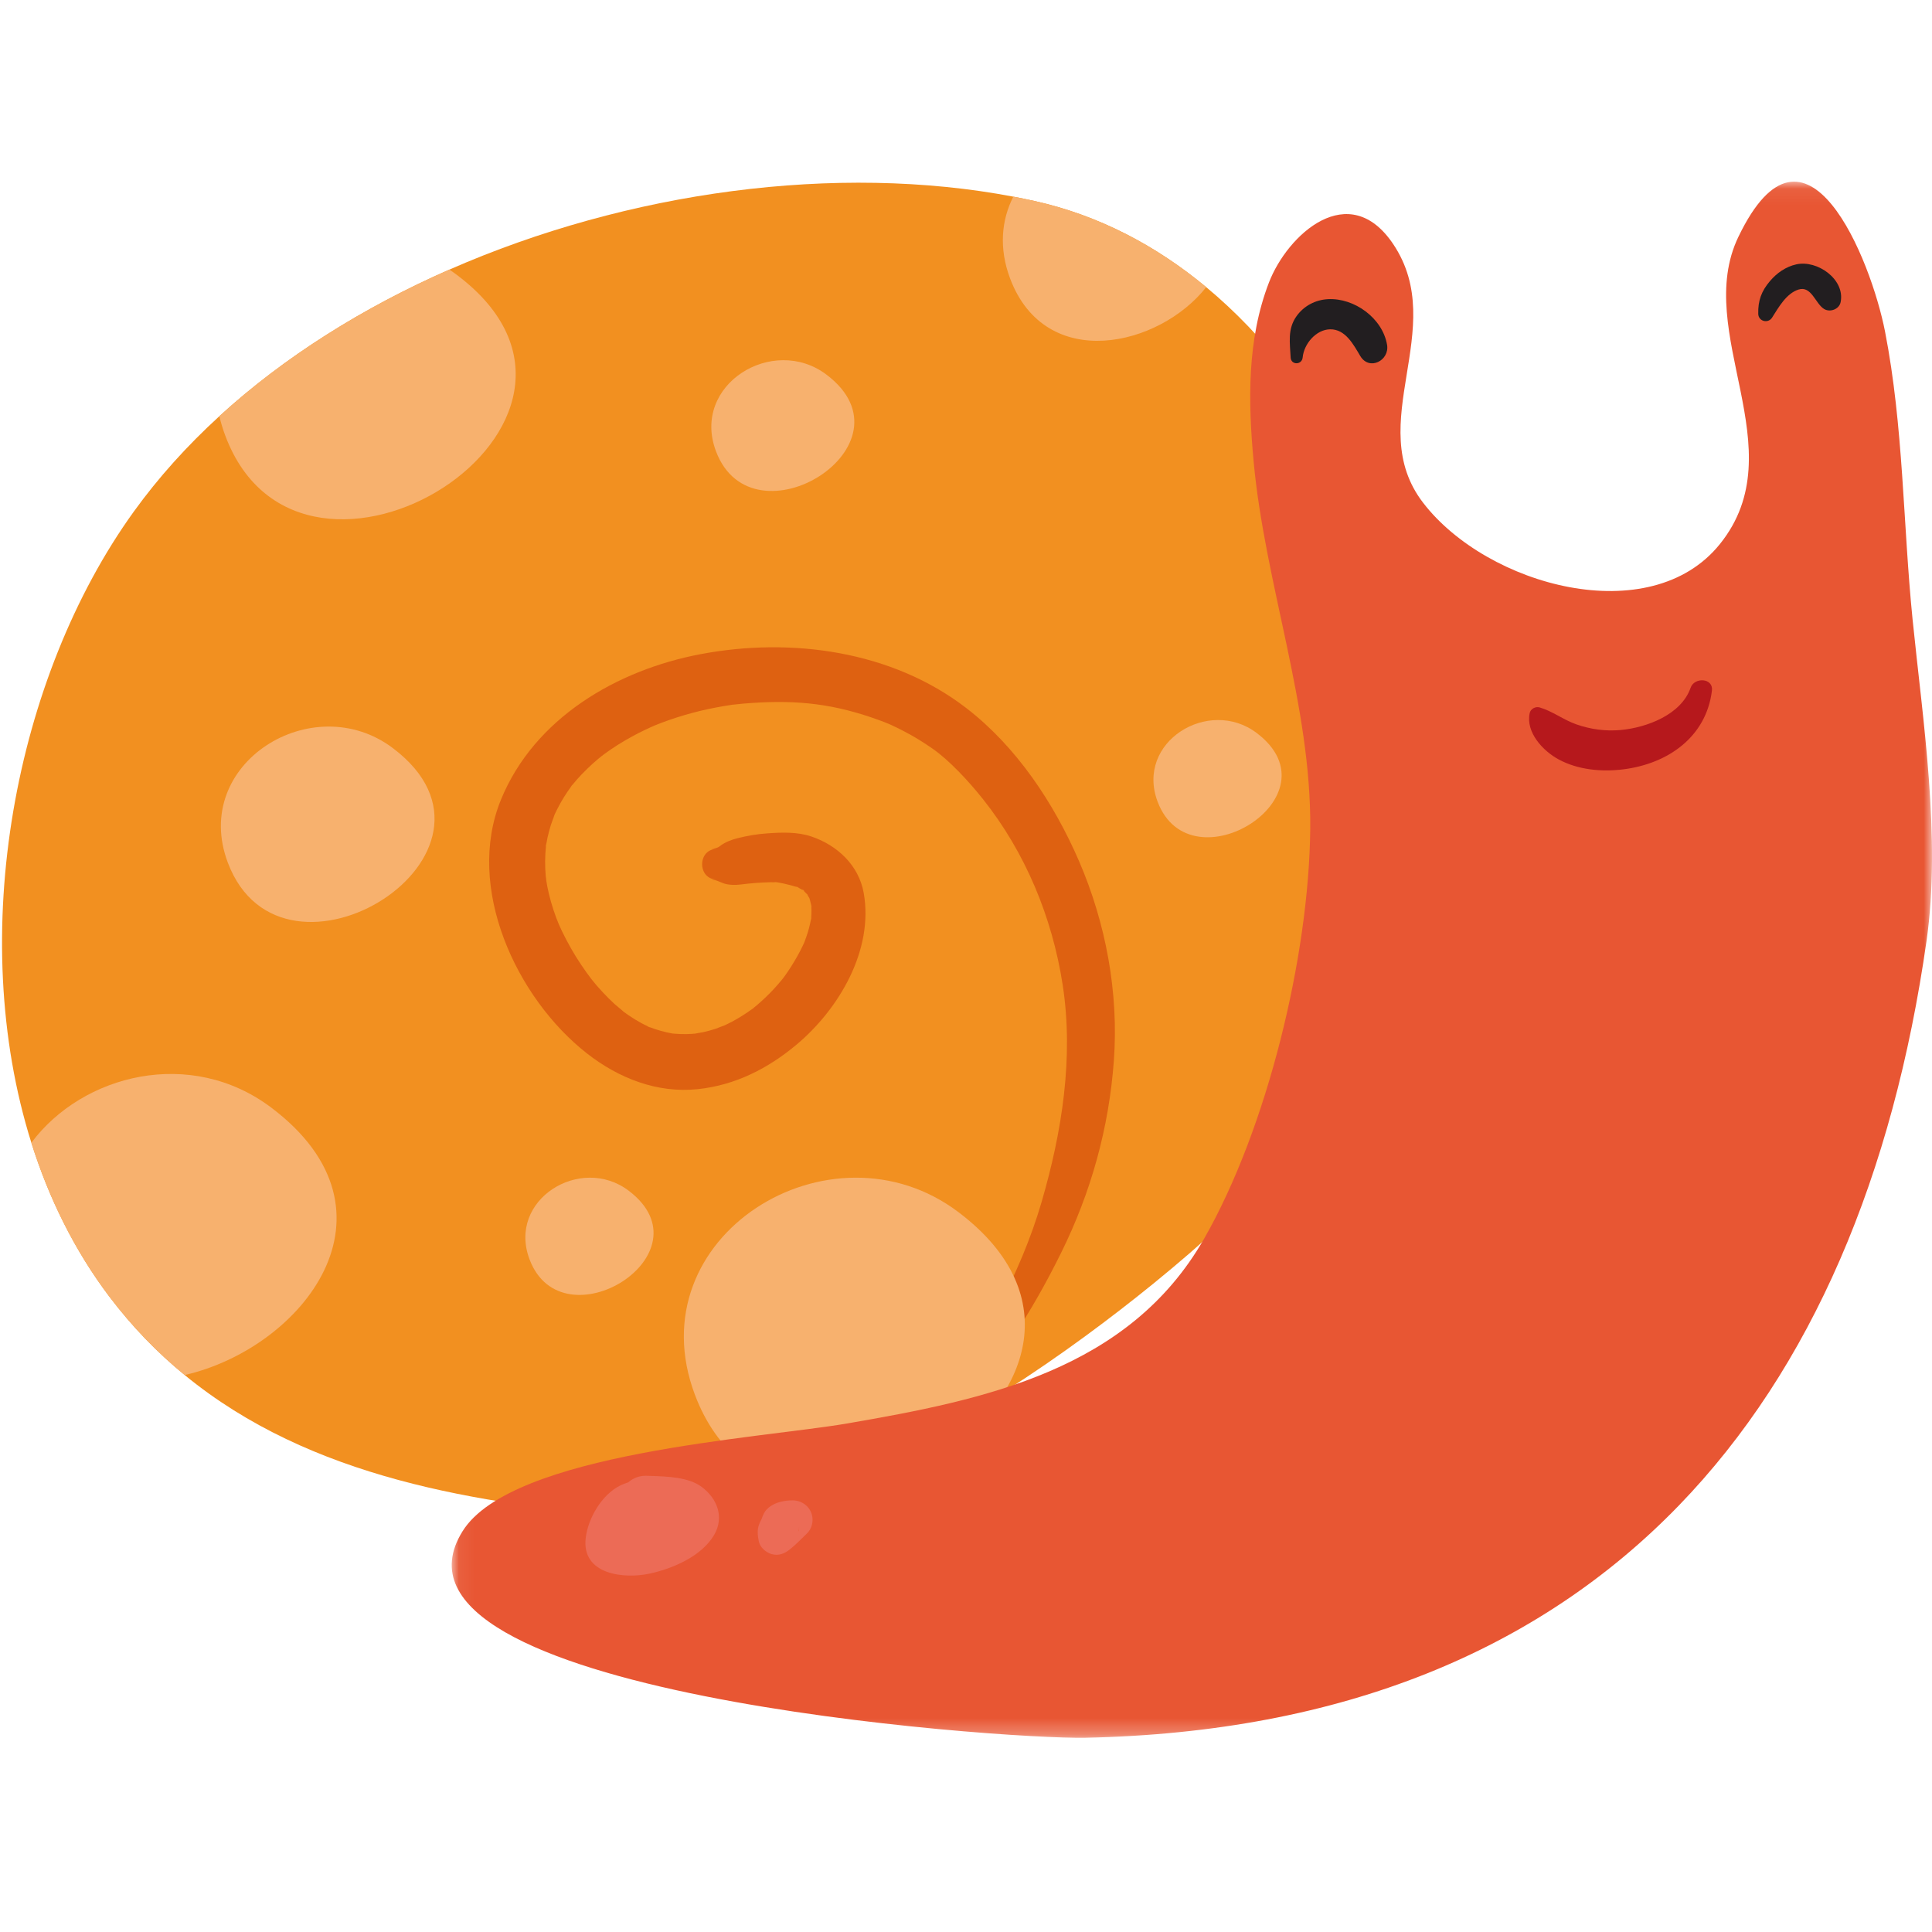 <?xml version="1.0" encoding="UTF-8"?>
<svg width="120px" height="120px" viewBox="0 0 120 120" version="1.1" xmlns="http://www.w3.org/2000/svg" xmlns:xlink="http://www.w3.org/1999/xlink">
    <!-- Generator: Sketch 51.1 (57501) - http://www.bohemiancoding.com/sketch -->
    <title>Snail5</title>
    <desc>Created with Sketch.</desc>
    <defs>
        <polygon id="path-1" points="7.12773843e-05 0.062 91.943 0.062 91.943 96.718 7.12773843e-05 96.718"></polygon>
    </defs>
    <g id="Snail5" stroke="none" stroke-width="1" fill="none" fill-rule="evenodd">
        <g id="Group" transform="translate(60, 59.5) scale(-1, 1) translate(-60, -59.5) translate(0, 11)">
            <path d="M48.363,68.728 C50.939,70.822 54.112,73.2 57.59,75.421 C57.592,75.423 57.594,75.423 57.594,75.423 C61.332,77.807 65.422,80.01 69.505,81.478 C73.228,82.821 76.945,83.553 80.385,83.262 C90.339,82.423 100.72,80.813 108.529,74.406 C110.221,73.021 111.791,71.409 113.21,69.532 C115.366,66.678 116.963,63.439 118.052,59.979 C122.122,47.049 119.097,31.057 111.699,20.789 C110.163,18.657 108.371,16.675 106.375,14.85 C102.32,11.144 97.417,8.084 92.088,5.745 C80.98,0.871 68.023,-0.87 57.06,1.214 C56.625,1.297 56.193,1.385 55.765,1.48 C51.745,2.369 48.175,4.267 45.079,6.836 C37.803,12.873 33.149,22.624 31.459,31.732 C28.446,47.985 36.252,58.886 48.363,68.728" id="Fill-1" fill="#F29020"></path>
            <path d="M60.987,76.759 C58.058,73.936 55.885,70.438 54.092,66.814 C52.233,63.056 51.122,59.062 50.816,54.881 C50.508,50.662 51.312,46.332 52.99,42.461 C54.545,38.874 56.861,35.381 59.985,32.977 C64.611,29.416 70.861,28.568 76.486,29.631 C81.695,30.615 86.811,33.61 88.883,38.666 C91.12,44.126 87.936,50.986 83.551,54.424 C81.59,55.961 79.193,56.914 76.667,56.65 C74.337,56.407 72.293,55.368 70.515,53.875 C67.877,51.659 65.721,47.995 66.355,44.456 C66.662,42.74 67.996,41.502 69.595,40.959 C70.48,40.659 71.442,40.698 72.359,40.763 C72.981,40.806 73.592,40.911 74.195,41.064 C74.586,41.164 74.936,41.299 75.265,41.535 C75.077,41.399 75.337,41.604 75.416,41.636 C75.703,41.754 76.095,41.727 75.467,41.727 C76.696,41.727 76.696,43.63 75.467,43.63 C76.095,43.63 75.703,43.603 75.416,43.721 C75.314,43.763 75.213,43.804 75.112,43.846 C74.782,43.981 74.309,43.979 73.966,43.935 C73.349,43.856 72.718,43.807 72.097,43.796 C72.016,43.795 71.612,43.836 72.01,43.765 C71.872,43.783 71.735,43.802 71.597,43.82 C71.816,43.788 71.838,43.786 71.665,43.812 C71.452,43.845 71.242,43.896 71.033,43.949 C70.841,43.998 70.652,44.045 70.464,44.109 C70.139,44.221 70.823,43.944 70.518,44.082 C70.413,44.13 70.312,44.187 70.212,44.245 C69.762,44.507 70.375,44.073 70.086,44.325 C69.973,44.424 69.617,44.86 69.978,44.391 C69.885,44.513 69.807,44.645 69.735,44.78 C69.676,44.89 69.57,45.17 69.777,44.663 C69.737,44.759 69.707,44.859 69.677,44.958 C69.634,45.107 69.546,45.689 69.629,45.063 C69.607,45.229 69.601,45.397 69.599,45.564 C69.596,45.739 69.609,45.914 69.625,46.088 C69.656,46.432 69.558,45.652 69.611,45.997 C69.63,46.12 69.656,46.241 69.682,46.363 C69.765,46.748 69.888,47.124 70.028,47.492 C70.066,47.592 70.215,47.933 70.011,47.463 C70.053,47.559 70.098,47.654 70.143,47.749 C70.25,47.976 70.369,48.197 70.491,48.416 C70.711,48.806 70.948,49.183 71.205,49.548 C71.271,49.641 71.34,49.733 71.408,49.824 C71.119,49.437 71.36,49.76 71.42,49.835 C71.591,50.046 71.771,50.248 71.955,50.448 C72.273,50.793 72.616,51.115 72.972,51.421 C73.061,51.498 73.153,51.572 73.245,51.646 C73.565,51.905 72.937,51.416 73.268,51.661 C73.488,51.825 73.718,51.976 73.95,52.122 C74.347,52.372 74.765,52.587 75.193,52.778 C74.716,52.566 75.414,52.852 75.54,52.895 C75.797,52.981 76.06,53.05 76.324,53.111 C76.46,53.142 77.218,53.251 76.667,53.184 C76.9,53.212 77.135,53.224 77.37,53.23 C77.608,53.236 77.845,53.224 78.082,53.206 C78.182,53.199 78.597,53.141 78.1,53.212 C78.263,53.189 78.423,53.156 78.583,53.122 C78.829,53.069 79.071,52.997 79.31,52.92 C79.433,52.88 79.554,52.834 79.675,52.788 C80.092,52.629 79.335,52.943 79.748,52.754 C80.309,52.496 80.833,52.163 81.329,51.797 C81.086,51.976 81.712,51.465 81.823,51.366 C82.073,51.14 82.309,50.898 82.54,50.653 C83.135,50.023 83.44,49.606 83.905,48.92 C84.349,48.265 84.735,47.571 85.083,46.861 C85.352,46.311 85.565,45.75 85.786,44.982 C85.876,44.672 85.947,44.356 86.01,44.039 C86.041,43.885 86.065,43.731 86.09,43.576 C86.026,43.981 86.095,43.484 86.101,43.428 C86.162,42.799 86.15,42.164 86.088,41.535 C86.04,41.06 86.148,41.903 86.072,41.436 C86.05,41.299 86.021,41.163 85.993,41.026 C85.936,40.756 85.861,40.491 85.78,40.227 C85.742,40.103 85.453,39.355 85.619,39.744 C85.494,39.451 85.347,39.168 85.194,38.889 C85.062,38.649 84.915,38.418 84.763,38.19 C84.687,38.075 84.607,37.963 84.526,37.852 C84.254,37.475 84.749,38.126 84.457,37.763 C84.075,37.287 83.645,36.85 83.194,36.439 C82.981,36.245 82.758,36.062 82.534,35.882 C82.843,36.13 82.46,35.831 82.417,35.8 C82.299,35.713 82.177,35.629 82.056,35.546 C81.519,35.178 80.954,34.852 80.377,34.552 C80.104,34.41 79.826,34.28 79.546,34.152 C79.511,34.136 79.039,33.936 79.387,34.081 C79.243,34.021 79.097,33.965 78.951,33.908 C78.308,33.661 77.65,33.456 76.986,33.276 C76.361,33.107 75.726,32.975 75.088,32.864 C74.928,32.836 74.766,32.811 74.605,32.787 C74.07,32.706 74.95,32.828 74.413,32.763 C74.031,32.717 73.649,32.686 73.266,32.66 C70.378,32.468 68.133,32.736 65.422,33.72 C64.807,33.943 64.567,34.053 63.868,34.412 C63.234,34.738 62.628,35.115 62.045,35.523 C61.06,36.214 59.87,37.474 58.954,38.626 C56.306,41.951 54.644,45.983 53.996,50.165 C53.299,54.671 54.04,59.315 55.302,63.649 C56.637,68.235 59.042,72.298 61.549,76.327 C61.767,76.678 61.276,77.037 60.987,76.759" id="Fill-3" fill="#DE6111"></path>
            <path d="M76.833,75.644 C71.387,90.054 46.703,74.7 60.465,64.291 C68.397,58.292 80.56,65.785 76.833,75.644" id="Fill-5" fill="#F7B16E"></path>
            <path d="M75.528,17.032 C73.244,23.076 62.891,16.637 68.664,12.271 C71.99,9.755 77.091,12.897 75.528,17.032" id="Fill-7" fill="#F7B16E"></path>
            <path d="M105.847,42.585 C102.434,51.614 86.968,41.994 95.591,35.472 C100.561,31.713 108.182,36.408 105.847,42.585" id="Fill-9" fill="#F7B16E"></path>
            <path d="M48.098,38.796 C46.05,44.214 36.77,38.441 41.944,34.528 C44.926,32.273 49.499,35.089 48.098,38.796" id="Fill-11" fill="#F7B16E"></path>
            <path d="M87.109,67.222 C85.062,72.639 75.781,66.867 80.955,62.954 C83.938,60.698 88.51,63.515 87.109,67.222" id="Fill-13" fill="#F7B16E"></path>
            <path d="M108.529,74.406 C110.221,73.021 111.791,71.409 113.21,69.532 C115.366,66.678 116.963,63.439 118.052,59.978 C114.866,55.714 108.141,54.023 103.135,57.808 C94.57,64.286 101.183,72.718 108.529,74.406" id="Fill-15" fill="#F7B16E"></path>
            <path d="M105.997,16.087 C106.154,15.669 106.28,15.256 106.375,14.85 C102.32,11.144 97.417,8.084 92.088,5.745 C91.922,5.857 91.756,5.974 91.594,6.097 C79.484,15.256 101.204,28.765 105.997,16.087" id="Fill-17" fill="#F7B16E"></path>
            <path d="M45.079,6.836 C48.001,10.544 55.043,12.162 57.257,6.308 C57.971,4.417 57.797,2.658 57.06,1.214 C56.625,1.297 56.193,1.385 55.765,1.479 C51.746,2.369 48.175,4.267 45.079,6.836" id="Fill-19" fill="#F7B16E"></path>
            <g id="Group-23" transform="translate(0, 0.22)">
                <mask id="mask-2" fill="white">
                    <use xlink:href="#path-1"></use>
                </mask>
                <g id="Clip-22"></g>
                <path d="M15.728,82.294 C24.39,91.237 36.583,96.386 52.587,96.715 C57.806,96.822 97.573,93.984 91.267,83.884 C88.221,79.003 72.8,78.126 67.375,77.193 C58.818,75.721 49.874,73.878 45.207,65.711 C41.292,58.858 38.697,48.19 38.618,40.265 C38.545,32.608 41.428,25.067 42.133,17.464 C42.48,13.729 42.553,9.876 41.182,6.324 C40.033,3.346 36.208,-0.161 33.457,3.954 C29.961,9.191 35.385,15.096 31.604,20.012 C27.625,25.186 17.496,27.951 13.171,22.569 C8.438,16.68 14.881,9.443 12.029,3.498 C7.835,-5.244 3.784,4.931 2.918,9.368 C1.764,15.283 1.807,21.279 1.207,27.247 C0.578,33.486 -0.573,40.809 0.338,47.207 C2.411,61.764 7.461,73.757 15.728,82.294" id="Fill-21" fill="#E85633" mask="url(#mask-2)"></path>
            </g>
            <path d="M9.934,8.729 C9.531,8.097 9.055,7.231 8.295,6.986 C7.49,6.726 7.245,7.86 6.704,8.191 C6.335,8.416 5.77,8.213 5.677,7.774 C5.38,6.36 7.119,5.128 8.426,5.42 C9.081,5.565 9.632,5.952 10.063,6.457 C10.601,7.086 10.813,7.69 10.792,8.496 C10.78,8.961 10.181,9.115 9.934,8.729" id="Fill-24" fill="#221E20"></path>
            <path d="M39.089,11.203 C39.011,10.359 38.258,9.469 37.386,9.454 C36.425,9.438 35.926,10.419 35.509,11.116 C34.952,12.049 33.68,11.395 33.847,10.416 C34.128,8.762 35.878,7.492 37.522,7.582 C38.304,7.625 39.013,7.999 39.468,8.635 C40.041,9.435 39.879,10.297 39.836,11.203 C39.812,11.689 39.133,11.676 39.089,11.203" id="Fill-26" fill="#221E20"></path>
            <path d="M14.994,31.719 C15.575,33.396 17.728,34.194 19.338,34.342 C20.277,34.428 21.203,34.301 22.091,33.991 C22.888,33.712 23.578,33.169 24.372,32.939 C24.623,32.866 24.93,33.024 24.987,33.288 C25.246,34.487 24.165,35.641 23.19,36.169 C21.981,36.823 20.504,36.954 19.161,36.784 C16.398,36.434 14.023,34.774 13.669,31.898 C13.57,31.103 14.76,31.044 14.994,31.719" id="Fill-28" fill="#B6181C"></path>
            <path d="M83.621,84.535 C83.48,83.303 82.615,81.826 81.478,81.268 C81.326,81.193 81.157,81.126 80.979,81.072 C80.684,80.815 80.309,80.656 79.885,80.664 C79.774,80.666 79.664,80.668 79.553,80.672 C78.577,80.71 77.248,80.736 76.42,81.352 C75.455,82.071 74.992,83.231 75.649,84.346 C76.426,85.663 78.204,86.424 79.634,86.737 C81.216,87.083 83.883,86.821 83.621,84.535" id="Fill-30" fill="#EC6B56"></path>
            <path d="M70.429,84.151 C70.416,84.122 70.403,84.091 70.391,84.061 C70.378,83.966 70.365,83.87 70.352,83.775 C70.369,83.902 70.394,84.029 70.429,84.151 M70.771,83.827 C70.774,83.827 70.776,83.827 70.779,83.826 C70.774,83.846 70.769,83.85 70.771,83.827 M72.687,83.331 C72.654,83.215 72.605,83.103 72.543,82.983 C72.362,82.632 71.94,82.394 71.572,82.294 C71.307,82.221 71.016,82.184 70.739,82.191 C70.2,82.203 69.718,82.55 69.573,83.078 C69.461,83.485 69.573,83.959 69.884,84.253 C70.23,84.58 70.562,84.938 70.936,85.232 C71.271,85.496 71.628,85.649 72.064,85.53 C72.427,85.43 72.802,85.108 72.873,84.721 C72.938,84.37 72.984,84.02 72.849,83.679 C72.8,83.554 72.75,83.439 72.687,83.331" id="Fill-32" fill="#EC6B56"></path>
        </g>
    </g>
</svg>